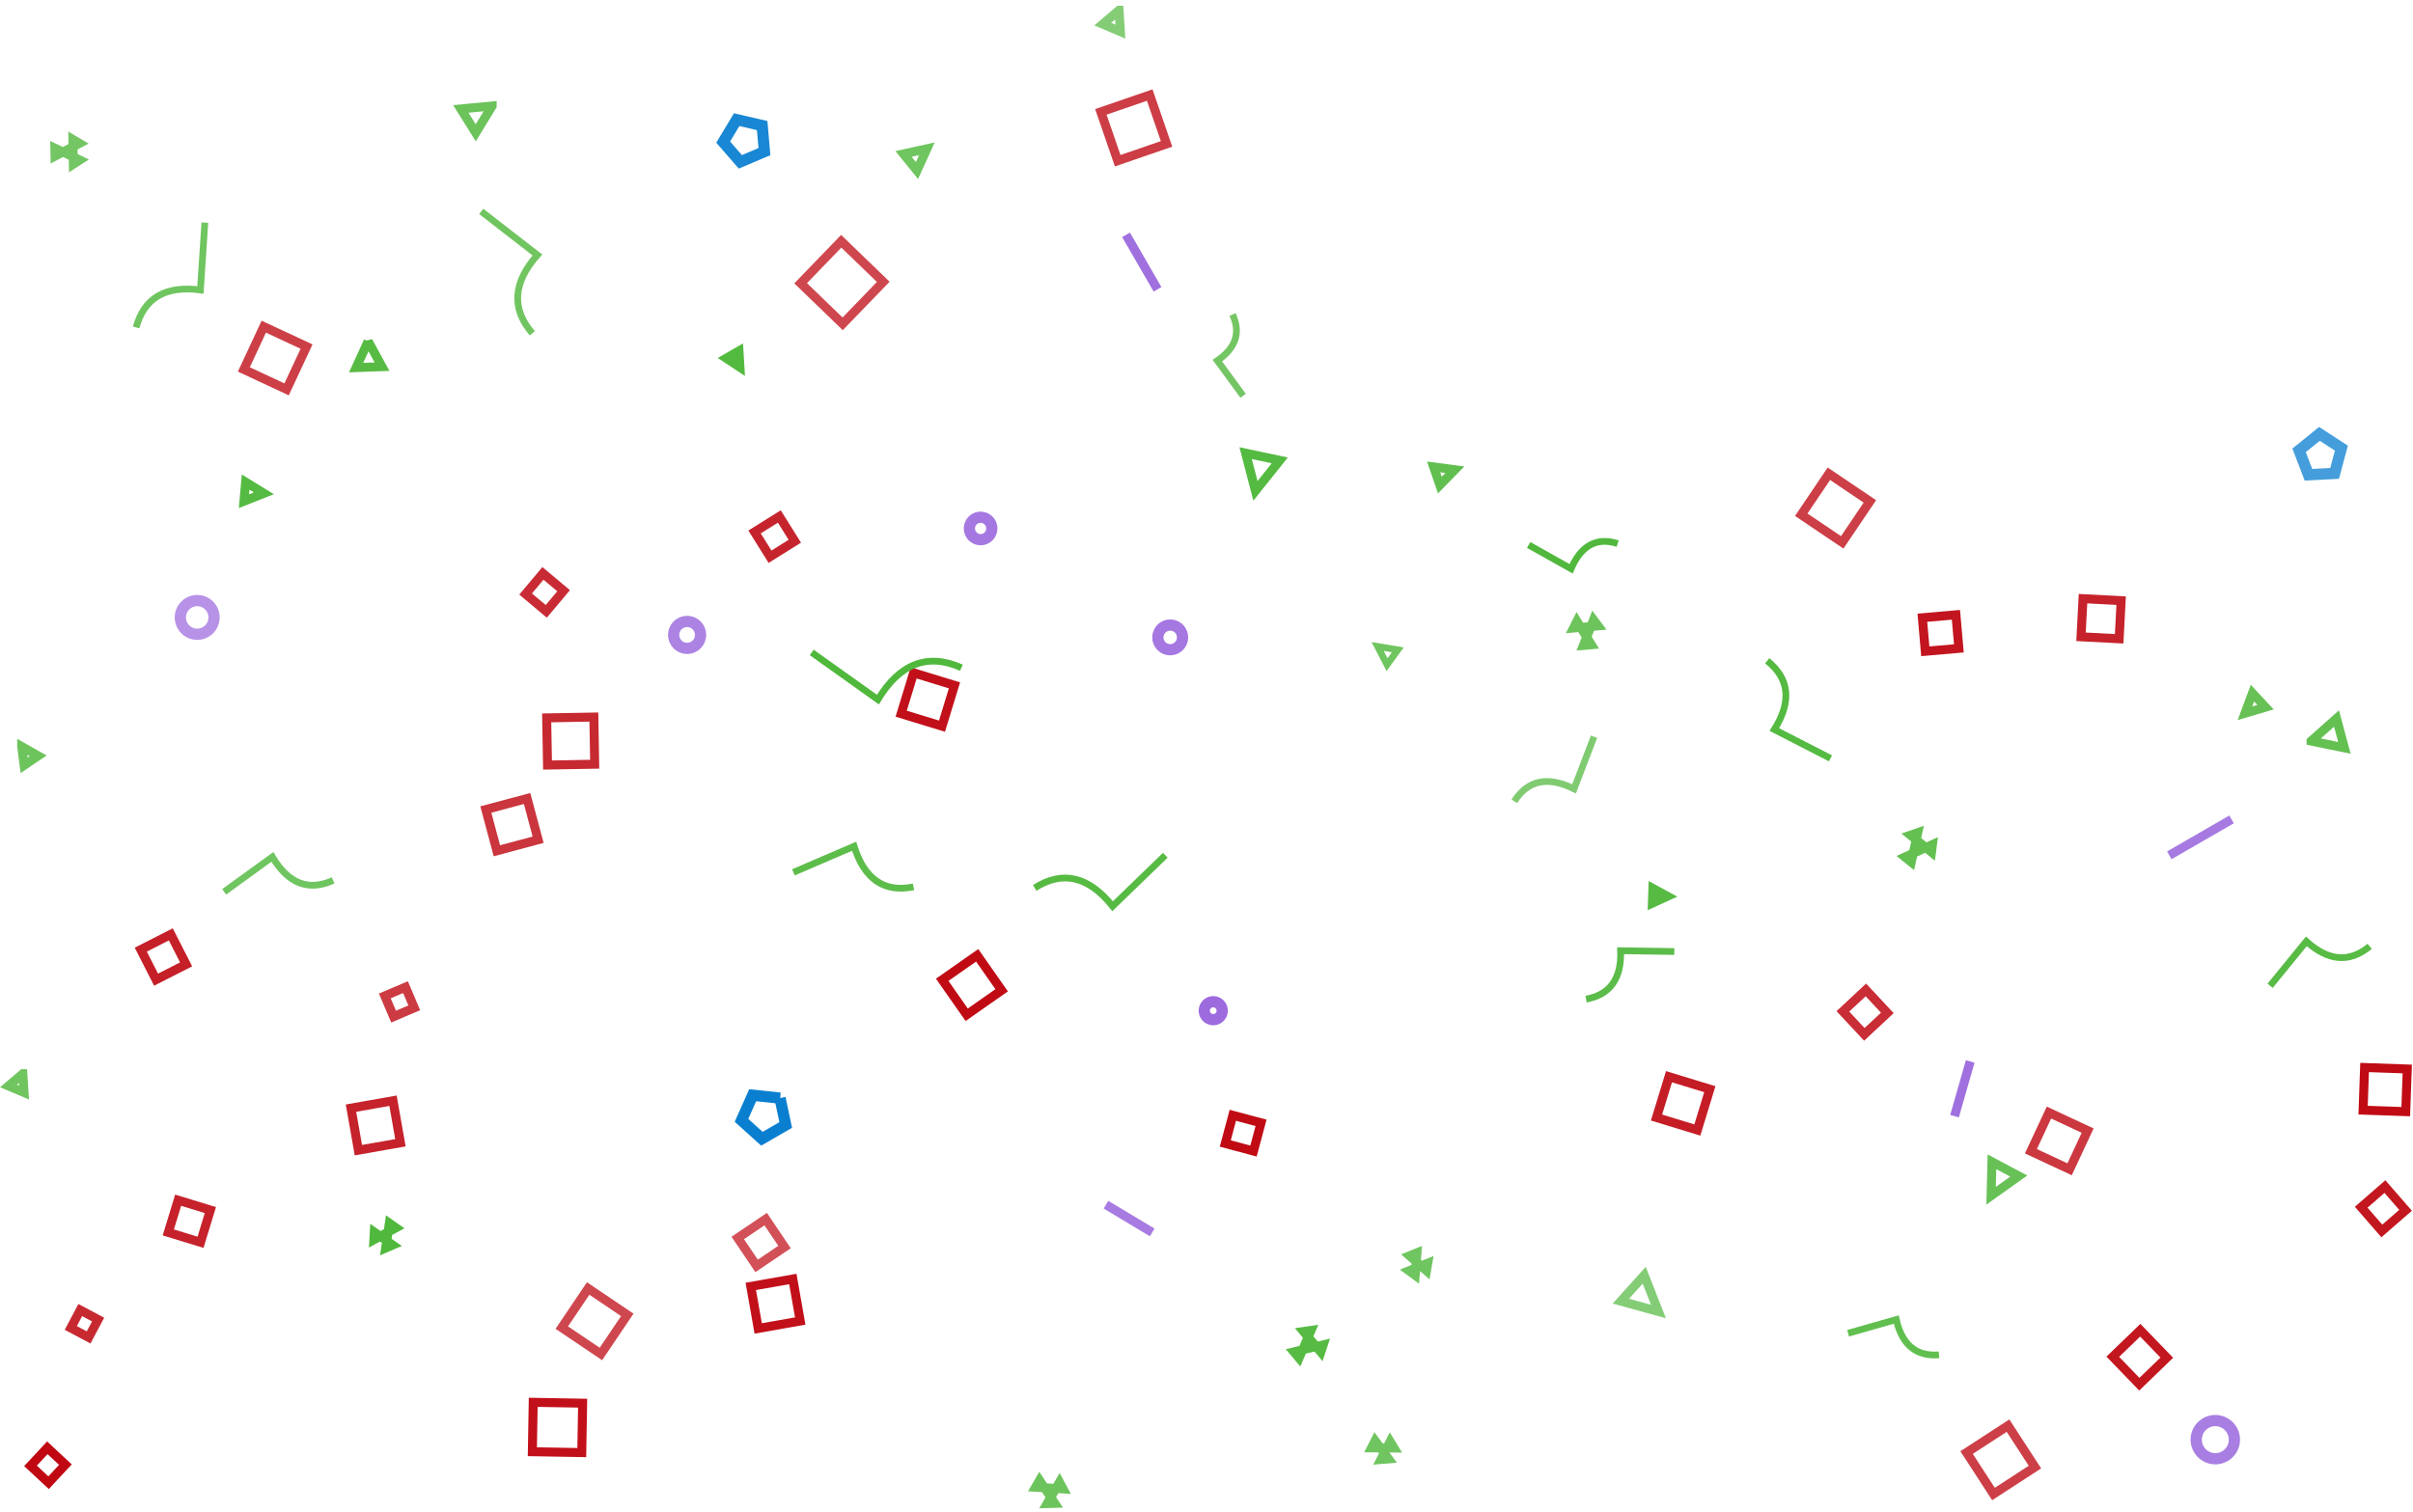 <svg xmlns="http://www.w3.org/2000/svg" width="1074" height="673">
  <g fill="none" fill-rule="evenodd" transform="matrix(1 0 0 -1 -13 678)">
    <path stroke="#9C6ADE" stroke-width="4" d="M980.273 298.192l24.254 14.003" stroke-linecap="square" opacity=".89"/>
    <path stroke="#9C6ADE" stroke-width="4" d="M883.485 182.977l5.882 20.51M527.196 550.926l-12.003 20.79" stroke-linecap="square" opacity=".96"/>
    <path stroke="#9C6ADE" stroke-width="4" d="M524.12 130.319l-17.148 10.303" stroke-linecap="square" opacity=".88"/>
    <path stroke="#007ACE" stroke-width="5" d="M1052.112 467.23l3.015 11.252-9.77 6.345-9.053-7.332 4.174-10.876 11.634.61z" opacity=".73"/>
    <path stroke="#007ACE" stroke-width="5" d="M352.23 622.099l-11.35 2.62-6-9.985 7.643-8.792 10.723 4.552-1.015 11.605z" opacity=".9"/>
    <path stroke="#007ACE" stroke-width="5" d="M360.175 189.093l-12.17 1.279-4.977-11.18 9.094-8.188 10.598 6.119-2.545 11.97z" opacity=".96"/>
    <path stroke="#BF0711" stroke-width="4" d="M42.122 25.908l-8.045 7.502-7.502-8.045 8.045-7.502z" opacity=".99"/>
    <path stroke="#BF0711" stroke-width="4" d="M843.486 237.263l9.548-10.239-10.24-9.548-9.547 10.24z" opacity=".84"/>
    <path stroke="#BF0711" stroke-width="4" d="M953.381 73.944l11.81-12.229 12.228 11.81-11.809 12.228z" opacity=".93"/>
    <path stroke="#BF0711" stroke-width="4" d="M934.154 157.404l8.03 17.22-17.22 8.03-8.03-17.22z" opacity=".8"/>
    <path stroke="#BF0711" stroke-width="4" d="M755.854 198.62l18.17-5.556-5.556-18.17-18.17 5.556z" opacity=".91"/>
    <path stroke="#BF0711" stroke-width="4" d="M188.183 225.38l-3.907 9.205 9.205 3.907 3.907-9.205z" opacity=".79"/>
    <path stroke="#BF0711" stroke-width="4" d="M957.099 410.57l-.89-16.977-16.976.89.89 16.976z" opacity=".89"/>
    <path stroke="#BF0711" stroke-width="4" d="M1073.123 129.95l-9.185 10.566 10.566 9.185 9.185-10.566z" opacity=".93"/>
    <path stroke="#BF0711" stroke-width="4" d="M888.3 31.284l11.982-18.451 18.45 11.982-11.981 18.45z" opacity=".77"/>
    <path stroke="#BF0711" stroke-width="4" d="M349.754 114.392l-8.387 12.435 12.435 8.388 8.388-12.435z" opacity=".7"/>
    <path stroke="#BF0711" stroke-width="4" d="M256.693 337.386l-.367 20.997 20.997.367.367-20.997z" opacity=".86"/>
    <path stroke="#BF0711" stroke-width="4" d="M1083.774 183.071l-18.988.663.663 18.989 18.988-.663zm-509.496-4.986l-3.364-12.557-12.558 3.365 3.365 12.557z" opacity=".98"/>
    <path stroke="#BF0711" stroke-width="4" d="M845.257 454.765l-12.303-18.239-18.239 12.303 12.303 18.239z" opacity=".77"/>
    <path stroke="#BF0711" stroke-width="4" d="M510.473 606.443l21.747 7.488-7.488 21.747-21.747-7.489z" opacity=".78"/>
    <path stroke="#BF0711" stroke-width="4" d="M347.168 105.258l3.3-18.711 18.71 3.3-3.299 18.71z" opacity=".96"/>
    <path stroke="#BF0711" stroke-width="4" d="M187.927 187.923l3.3-18.71-18.712-3.3-3.3 18.711z" opacity=".89"/>
    <path stroke="#BF0711" stroke-width="4" d="M250.329 53.652l21.996-.384-.384-21.997-21.996.384z" opacity=".96"/>
    <path stroke="#BF0711" stroke-width="4" d="M149.443 523.685l-19.033 8.875-8.875-19.033 19.033-8.875z" opacity=".77"/>
    <path stroke="#BF0711" stroke-width="4" d="M355.737 430.135l-6.89 11.025 11.025 6.889 6.89-11.025z" opacity=".88"/>
    <path stroke="#BF0711" stroke-width="4" d="M869.928 388.025l14.943 1.307-1.307 14.943-14.943-1.307z" opacity=".94"/>
    <path stroke="#BF0711" stroke-width="4" d="M458.825 237.1l-15.563-10.898-10.898 15.564 15.564 10.898z" opacity=".98"/>
    <path stroke="#BF0711" stroke-width="4" d="M102.254 124.905l4.385 14.344-14.344 4.386-4.386-14.345z" opacity=".89"/>
    <path stroke="#BF0711" stroke-width="4" d="M419.657 378.418l-5.555-18.17 18.17-5.555 5.555 18.17z" opacity=".96"/>
    <path stroke="#BF0711" stroke-width="4" d="M229.242 317.57l18.353 4.917 4.917-18.353-18.352-4.917z" opacity=".81"/>
    <path stroke="#BF0711" stroke-width="4" d="M263.047 86.918l11.743 17.41 17.41-11.743-11.743-17.41z" opacity=".74"/>
    <path stroke="#BF0711" stroke-width="4" d="M75.658 255.192l13.365 6.81 6.81-13.366-13.366-6.81z" opacity=".9"/>
    <path stroke="#BF0711" stroke-width="4" d="M256.141 405.806l-9.193 7.713 7.714 9.193 9.192-7.714z" opacity=".85"/>
    <path stroke="#BF0711" stroke-width="4" d="M44.503 86.77l4.225 7.947 7.946-4.225-4.225-7.947z" opacity=".86"/>
    <path stroke="#BF0711" stroke-width="4" d="M387.42 570.583l-18.06-18.702 18.702-18.062 18.061 18.703z" opacity=".74"/>
    <path stroke="#50B83C" stroke-width="4" d="M511.075 673.445l-7.257-6.184 7.85-3.332-.593 9.516z" opacity=".7"/>
    <path stroke="#50B83C" stroke-width="4" d="M1012.212 360.444l3.329 8.934 5.816-6.237-9.145-2.697z" opacity=".86"/>
    <path stroke="#50B83C" stroke-width="4" d="M22.655 345.618l1.09-8.346 6.24 4.21-7.33 4.136z" opacity=".83"/>
    <path stroke="#50B83C" stroke-width="4" d="M342.343 514.481l-6.09 4.021 5.653 3.264.437-7.285z" opacity=".98"/>
    <path stroke="#50B83C" stroke-width="4" d="M182.246 127.564l-2.846-1.541.195 3.397 2.65-1.856zm2.89-2.024l2.65-1.856-3.125-1.345.475 3.201zm.578 3.902l.587 3.957 2.93-2.052-3.517-1.905zm0 0l-3.468-1.878 2.89-2.024.578 3.902z"/>
    <path stroke="#50B83C" stroke-width="4" d="M598.8 78.478l3.148.752-1.068-3.231-2.08 2.479zm-3.553 4.234l-2.08 2.48 3.367.49-1.287-2.97zm-2.458-5.67l-1.591-3.67-2.3 2.74 3.89.93zm0 0l6.011 1.436-3.553 4.234-2.458-5.67z" opacity=".96"/>
    <path stroke="#50B83C" stroke-width="4" d="M45.508 612.667l2.87 1.497-2.926 1.738.056-3.235zm.08-4.527l.056-3.236 2.863 1.84-2.92 1.396zm-4.567 2.184l-3.609 1.726.063-3.577 3.546 1.851zm0 0l4.487 2.343.08-4.527-4.567 2.184z" opacity=".79"/>
    <path stroke="#50B83C" stroke-width="4" d="M865.869 304.119l.697 3.16-3.212-1.124 2.515-2.036zm4.296-3.48l2.515-2.036.431 3.375-2.946-1.338zm-5.627-2.556l-3.642-1.654 2.78-2.252.862 3.906zm0 0l1.33 6.036 4.297-3.48-5.627-2.556z" opacity=".89"/>
    <path stroke="#50B83C" stroke-width="3" d="M626.166 390.169l8.985-1.493-4.788-6.59-4.197 8.083z" opacity=".82"/>
    <path stroke="#50B83C" stroke-width="4" d="M176.869 526.067l6.162-11.32-11.52-.402 5.358 11.722z" opacity=".96"/>
    <path stroke="#50B83C" stroke-width="4" d="M751.164 94.073l-16.735 4.62 10.39 11.54 6.345-16.16z" opacity=".7"/>
    <path stroke="#50B83C" stroke-width="4" d="M232.051 630.827l-13.944-1.327 6.64-10.624 7.304 11.95z" opacity=".84"/>
    <path stroke="#50B83C" stroke-width="4" d="M130.452 458.358l-8.867-3.505.744 8.496 8.123-4.991z" opacity=".97"/>
    <path stroke="#50B83C" stroke-width="4" d="M660.547 468.853l-9.451 1.255 2.776-8.063 6.675 6.808z" opacity=".9"/>
    <path stroke="#50B83C" stroke-width="4" d="M755.102 278.947l-6.41 3.49-.228-6.524 6.638 3.034z" opacity=".96"/>
    <path stroke="#50B83C" stroke-width="4" d="M645.478 114.374l2.426-2.142.575 3.354-3-1.212zm-2.344-.947l-3-1.212 2.743-2.014.257 3.226zm.225 2.817l.319 3.987-3.318-1.34 3-2.647zm0 0l2.12-1.87-2.345-.947.225 2.817z" opacity=".82"/>
    <path stroke="#50B83C" stroke-width="4" d="M23.181 199.967l.524-8.4-6.93 2.94 6.406 5.46z" opacity=".81"/>
    <path stroke="#50B83C" stroke-width="4" d="M425.55 611.765l-10.403-2.294 5.996-7.405 4.407 9.699z" opacity=".82"/>
    <path stroke="#50B83C" stroke-width="4" d="M716.562 398.665l-1.694 2.757-1.53-3.04 3.224.283zm4.51.395l3.224.282-2.034 2.727-1.19-3.01zm-1.86-4.708l-1.47-3.72 3.564.311-2.094 3.409zm0 0l-2.65 4.313 4.51.395-1.86-4.708z" opacity=".83"/>
    <path stroke="#50B83C" stroke-width="4" d="M629.107 31.071l1.922-2.603-3.391-.28 1.469 2.883zm1.148 2.253l1.469 2.883 1.766-2.908-3.235.025zm-2.827.021l-4 .03 1.625 3.188 2.375-3.218zm0 0l1.679-2.274 1.148 2.253-2.827.021z" opacity=".81"/>
    <path stroke="#50B83C" stroke-width="4" d="M482.953 15.295l3.23-.194-1.612 2.997-1.618-2.803zm-2.264-3.921l-1.618-2.803 3.401.102-1.783 2.7zm-2.789 4.224l-2.204 3.339-1.789-3.099 3.993-.24zm0 0l5.053-.303-2.264-3.921-2.789 4.224z" opacity=".83"/>
    <path stroke="#50B83C" stroke-width="4" d="M1041.644 348.067l11.316 10.034 3.501-13.067-14.817 3.033z" opacity=".89"/>
    <path stroke="#50B83C" stroke-width="4" d="M899.212 145.616l12.323 8.768-11.944 6.351-.379-15.12z" opacity=".86"/>
    <path stroke="#50B83C" stroke-width="4" d="M571.782 459.45l10.823 13.574-15.189 3.229 4.366-16.803z" opacity=".97"/>
    <circle cx="999.014" cy="37.027" r="8.5" stroke="#9C6ADE" stroke-width="5" opacity=".86" transform="rotate(-149 999.014 37.027)"/>
    <circle cx="318.825" cy="395.321" r="6" stroke="#9C6ADE" stroke-width="5" opacity=".83" transform="rotate(-67 318.825 395.32)"/>
    <circle cx="350.52" cy="16.78" r="9" stroke="#9C6ADE" stroke-width="5" opacity=".85" transform="rotate(-148 355.332 0)"/>
    <circle cx="533.842" cy="394.22" r="5.5" stroke="#9C6ADE" stroke-width="5" opacity=".91" transform="rotate(-115 533.842 394.22)"/>
    <circle cx="520.226" cy="358.775" r="5.5" stroke="#9C6ADE" stroke-width="5" opacity=".85" transform="rotate(1 -40591.374 0)"/>
    <circle cx="449.461" cy="442.718" r="5" stroke="#9C6ADE" stroke-width="5" opacity=".9" transform="rotate(167 449.46 442.718)"/>
    <circle cx="100.769" cy="403.111" r="7.5" stroke="#9C6ADE" stroke-width="5" opacity=".73" transform="rotate(43 100.77 403.11)"/>
    <circle cx="553.003" cy="228.013" r="4" stroke="#9C6ADE" stroke-width="5" opacity=".99" transform="rotate(-105 553.003 228.013)"/>
    <circle cx="199.764" cy="464.443" r="7.5" stroke="#9C6ADE" stroke-width="5" opacity=".96" transform="rotate(85 -307.087 0)"/>
    <path stroke="#50B83C" stroke-width="3" d="M799.56 383.805c9.922-7.95 10.98-18.155 3.174-30.616l25-12.829" opacity=".97"/>
    <path stroke="#50B83C" stroke-width="3" d="M876.033 74.788c-10.116-.799-16.458 4.44-19.026 15.715l-21.437-6.11" opacity=".9"/>
    <path stroke="#50B83C" stroke-width="3" d="M561.586 537.981c3.74-8.038 1.49-14.886-6.749-20.546l11.462-15.64" opacity=".79"/>
    <path stroke="#50B83C" stroke-width="3" d="M1067.714 256.656c-8.977-7.386-18.375-6.645-28.193 2.223l-16.124-19.785" opacity=".95"/>
    <path stroke="#50B83C" stroke-width="3" d="M440.917 380.71c-14.99 6.672-27.382 1.945-37.178-14.18l-29.46 20.996"/>
    <path stroke="#50B83C" stroke-width="3" d="M718.952 233.152c10.704 1.988 15.825 9.176 15.365 21.565l23.904-.36" opacity=".93"/>
    <path stroke="#50B83C" stroke-width="3" d="M73.581 532.209c3.58 13.168 13.12 18.734 28.62 16.697l1.974 29.977" opacity=".82"/>
    <path stroke="#50B83C" stroke-width="3" d="M733.006 435.973c-9.298 2.968-16.213-.764-20.745-11.196l-18.868 10.594" opacity=".99"/>
    <path stroke="#50B83C" stroke-width="3" d="M419.59 283.151c-12.986-2.682-21.802 3.34-26.45 18.066l-27-11.614" opacity=".92"/>
    <path stroke="#50B83C" stroke-width="3" d="M686.996 321.226c6.042 9.475 14.91 11.328 26.603 5.558l8.894 23.224" opacity=".72"/>
    <path stroke="#50B83C" stroke-width="3" d="M473.534 282.674c12.43 7.918 23.993 5.202 34.691-8.148l23.437 22.69" opacity=".96"/>
    <path stroke="#50B83C" stroke-width="3" d="M249.932 529.614c-9.39 10.898-8.636 22.52 2.26 34.863l-25.007 19.41" opacity=".81"/>
    <path stroke="#50B83C" stroke-width="3" d="M161.254 286.027c-10.908-4.943-19.918-1.46-27.03 10.45l-21.444-15.542" opacity=".82"/>
  </g>
</svg>